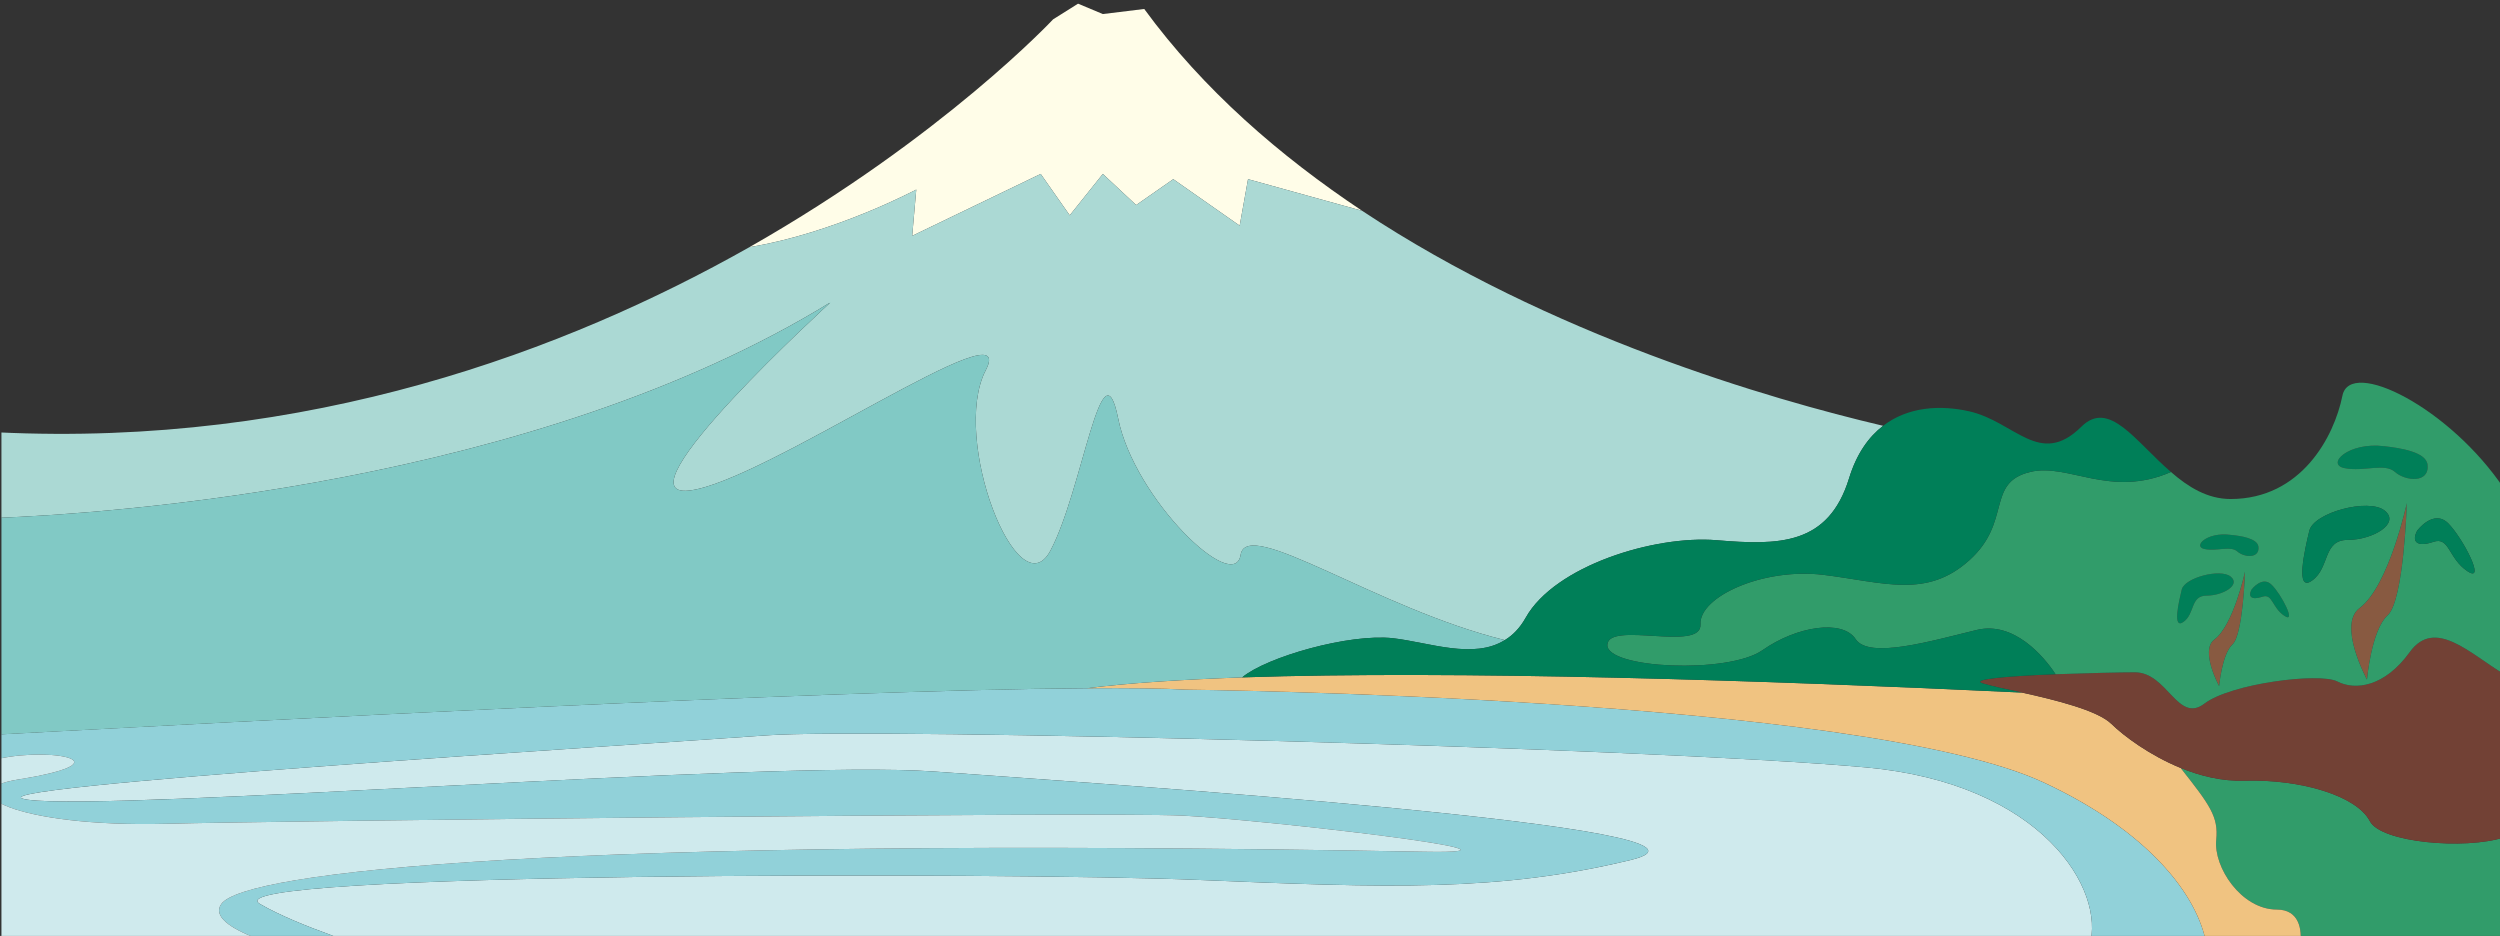 <?xml version="1.0" encoding="UTF-8" standalone="no"?>
<!-- Created with Inkscape (http://www.inkscape.org/) -->

<svg
   xmlns:dc="http://purl.org/dc/elements/1.1/"
   xmlns:cc="http://creativecommons.org/ns#"
   xmlns:rdf="http://www.w3.org/1999/02/22-rdf-syntax-ns#"
   xmlns:svg="http://www.w3.org/2000/svg"
   xmlns="http://www.w3.org/2000/svg"
   xmlns:sodipodi="http://sodipodi.sourceforge.net/DTD/sodipodi-0.dtd"
   xmlns:inkscape="http://www.inkscape.org/namespaces/inkscape"
   width="79.781mm"
   height="29.867mm"
   viewBox="0 0 79.781 29.867"
   version="1.1"
   id="svg8"
   inkscape:version="0.92.4 5da689c313, 2019-01-14"
   sodipodi:docname="fuji.svg">
  <rect x="0" y="0" width="79.781" height="29.867" fill="#333333" stroke="none"/>
  <defs
     id="defs2">
    <clipPath
       clipPathUnits="userSpaceOnUse"
       id="clipPath4825">
      <rect
         style="opacity:1;fill:#00ff00;fill-opacity:1;fill-rule:nonzero;stroke:none;stroke-width:2;stroke-linecap:square;stroke-linejoin:miter;stroke-miterlimit:4;stroke-dasharray:none;stroke-dashoffset:0;stroke-opacity:1;paint-order:normal"
         id="rect4827"
         width="374.39"
         height="120.357"
         x="119.811"
         y="274.334" />
    </clipPath>
  </defs>
  <sodipodi:namedview
     id="base"
     pagecolor="#ffffff"
     bordercolor="#666666"
     borderopacity="1.0"
     inkscape:pageopacity="0.0"
     inkscape:pageshadow="2"
     inkscape:zoom="1.4"
     inkscape:cx="184.76364"
     inkscape:cy="148.24822"
     inkscape:document-units="mm"
     inkscape:current-layer="layer1"
     showgrid="false"
     showguides="false"
     inkscape:snap-global="false"
     inkscape:pagecheckerboard="true"
     inkscape:window-width="1272"
     inkscape:window-height="1382"
     inkscape:window-x="1280"
     inkscape:window-y="24"
     inkscape:window-maximized="0"
     fit-margin-top="0"
     fit-margin-left="0"
     fit-margin-right="0"
     fit-margin-bottom="0" />
  <g
     inkscape:label="Layer 1"
     inkscape:groupmode="layer"
     id="layer1"
     transform="translate(79.241,-123.101)">
    <g
       id="Layer_1"
       transform="matrix(-0.213,0,0,0.265,26.07,48.539)"
       clip-path="url(#clipPath4825)">
      <path
         id="path4592"
         d="m 314.838,387.332 c 28.505,-0.963 148.831,-0.963 140.625,2.897 -5.653,2.637 -16.031,5.301 -22.036,6.722 0,0 -0.022,0 -0.063,0 l -252,-1.674 c -2.482,-6.763 7.08,-19.547 33.44,-21.494 32.85,-2.405 148.831,-4.816 164.785,-3.86 15.939,0.963 123.229,6.3 110.672,7.748 -12.586,1.449 -111.178,-4.844 -135.817,-3.396 -24.65,1.455 -124.192,6.757 -104.384,10.646 19.828,3.859 36.252,3.367 64.778,2.411"
         inkscape:connector-curvature="0"
         style="fill:#cfeaed" />
      <path
         id="path4596"
         d="m 158.062,350.214 c 0,0 1.737,6.469 4.599,8.171 2.18,1.314 -0.718,5.603 -0.718,5.603 0,0 -0.436,-3.86 -2.004,-5.02 -1.588,-1.16 -1.877,-8.754 -1.877,-8.754"
         inkscape:connector-curvature="0"
         style="fill:#885a41" />
      <path
         id="path4600"
         d="m 357.749,309.764 -19.251,-7.453 -4.352,4.985 -4.958,-4.985 -4.992,3.747 -5.561,-3.115 -9.949,5.597 -1.251,-5.597 -17.101,3.811 c 12.382,-6.623 23.836,-14.618 32.653,-24.307 l 6.201,0.612 3.713,-1.251 3.741,1.89 c 0,0 16.439,14.148 45.492,27.43 -12.762,-1.688 -24.996,-6.934 -24.996,-6.934 l 0.611,5.57"
         inkscape:connector-curvature="0"
         style="fill:#fffde8" />
      <path
         id="path4604"
         d="m 490.261,377.671 c 12.557,-1.448 -94.733,-6.785 -110.672,-7.748 -15.954,-0.956 -131.935,1.455 -164.785,3.86 -26.36,1.947 -35.922,14.731 -33.44,21.494 l -17.537,-0.126 c 1.274,-5.914 8.523,-13.598 24.35,-19.54 27.633,-10.35 128.58,-11.194 128.58,-11.194 3.558,-0.168 8.635,-0.203 14.892,-0.168 39.439,0.203 125.002,3.937 164.384,5.625 l 0.091,3.191 c -7.783,-1.975 -21.986,-0.09 -4.415,2.173 10.351,1.358 0.464,5.794 -22.233,5.33 -15.461,-0.338 -140.147,-1.448 -152.227,-0.984 -12.094,0.492 -57.044,4.669 -36.252,4.352 130.485,-1.919 176.877,2.433 180.267,6.293 2.636,3.016 -10.962,5.738 -17.016,6.786 l -10.821,-0.064 c 6.005,-1.421 16.383,-4.085 22.036,-6.722 8.206,-3.86 -112.12,-3.86 -140.625,-2.897 -28.526,0.956 -44.95,1.448 -64.778,-2.411 -19.808,-3.889 79.734,-9.191 104.384,-10.646 24.639,-1.448 123.231,4.845 135.817,3.396"
         inkscape:connector-curvature="0"
         style="fill:#91d1d9" />
      <path
         id="path4610"
         d="m 156.052,347.198 c 0.154,-1.019 2.727,-1.308 4.176,-1.421 3.572,-0.38 5.738,1.421 3.86,1.709 -1.857,0.288 -3.86,-0.436 -4.872,0.288 -1.014,0.725 -3.362,0.901 -3.164,-0.576"
         inkscape:connector-curvature="0"
         style="fill:#007f58" />
      <path
         id="path4614"
         d="m 167.709,373.847 c -4.374,4.464 -5.681,5.849 -5.337,8.64 0.443,3.305 -3.768,8.41 -9.07,8.41 -3.389,0 -3.797,2.433 -3.516,4.176 l -30.557,-0.211 v -12.663 c 5.913,1.533 18.471,0.633 20.129,-1.947 1.991,-3.073 10.407,-5.077 18.817,-4.873 3.276,0.085 6.546,-0.548 9.534,-1.532"
         inkscape:connector-curvature="0"
         style="fill:#319c6a" />
      <path
         id="path4616"
         d="m 154.054,351.804 c 1.421,-1.16 3.023,0.554 3.023,0.554 0.577,0.872 0,1.301 -1.602,0.872 -1.562,-0.435 -1.421,1.294 -3.305,2.292 -1.857,1.013 0.436,-2.586 1.884,-3.718"
         inkscape:connector-curvature="0"
         style="fill:#007f58" />
      <path
         id="path4618"
         d="m 162.372,382.487 c -0.344,-2.791 0.963,-4.176 5.337,-8.64 4.612,-1.512 8.501,-3.832 10.378,-5.309 2.067,-1.625 8.36,-2.876 13.373,-3.769 38.68,-1.477 84.607,-2.7 116.859,-1.829 9.008,0.261 16.925,0.668 23.33,1.309 -6.257,-0.035 -11.334,0 -14.892,0.168 0,0 -100.947,0.844 -128.58,11.194 -15.827,5.942 -23.076,13.626 -24.35,19.54 l -14.041,-0.078 c -0.281,-1.743 0.127,-4.176 3.516,-4.176 5.302,0 9.513,-5.105 9.07,-8.41"
         inkscape:connector-curvature="0"
         style="fill:#f0c381" />
      <path
         id="path4622"
         d="m 167.709,373.847 c -2.988,0.984 -6.258,1.617 -9.534,1.532 -8.41,-0.204 -16.826,1.8 -18.817,4.873 -1.658,2.58 -14.216,3.48 -20.129,1.947 v -19.638 c 5.104,-2.46 10.377,-6.87 14.153,-2.665 3.769,4.205 8.178,4.641 10.843,3.537 2.671,-1.104 15.954,0.232 19.926,2.671 3.995,2.434 5.534,-3.775 10.407,-3.775 2.052,0 7.045,0.092 11.889,0.232 6.638,0.204 12.958,0.583 10.899,1.104 -1.189,0.295 -3.368,0.675 -5.886,1.104 -5.013,0.893 -11.306,2.144 -13.373,3.769 -1.877,1.477 -5.766,3.797 -10.378,5.309"
         inkscape:connector-curvature="0"
         style="fill:#724135" />
      <path
         id="path4624"
         d="m 137.151,335.104 c 5.485,-0.555 8.838,2.207 5.977,2.637 -2.904,0.464 -5.977,-0.668 -7.545,0.464 -1.539,1.104 -5.195,1.399 -4.865,-0.894 0.224,-1.539 4.197,-2.003 6.433,-2.207"
         inkscape:connector-curvature="0"
         style="fill:#007f58" />
      <path
         id="path4626"
         d="m 391.177,340.44 c -11.096,-0.963 -49.781,-22.703 -44.446,-14.491 5.302,8.234 -4.843,28.99 -9.681,21.741 -4.817,-7.25 -7.721,-25.601 -10.154,-15.954 -2.405,9.689 -17.395,21.29 -18.351,16.447 -0.929,-4.669 -20.384,6.468 -39.579,10.265 -1.195,-0.577 -2.264,-1.449 -3.136,-2.7 -4.339,-6.229 -19.245,-9.942 -28.582,-9.331 -9.316,0.633 -16.763,0.633 -19.863,-7.453 -1.132,-2.96 -2.933,-4.985 -5.105,-6.32 17.051,-3.221 49.929,-10.907 78.054,-25.89 l 17.101,-3.811 1.251,5.597 9.949,-5.597 5.561,3.115 4.992,-3.747 4.958,4.985 4.352,-4.985 19.251,7.453 -0.611,-5.57 c 0,0 12.234,5.246 24.996,6.934 27.435,12.459 66.08,24.124 112.767,22.296 l 0.317,10.321 c -16.854,-0.519 -80.754,-3.937 -125.29,-26.008 0,0 32.358,23.688 21.249,22.703"
         inkscape:connector-curvature="0"
         style="fill:#abd9d4" />
      <path
         id="path4628"
         d="m 133.818,341.952 c 0,0 2.665,9.971 7.074,12.636 3.361,2.004 -1.104,8.613 -1.104,8.613 0,0 -0.661,-5.976 -3.101,-7.741 -2.44,-1.766 -2.869,-13.508 -2.869,-13.508"
         inkscape:connector-curvature="0"
         style="fill:#885a41" />
      <path
         id="path4630"
         d="m 163.8,353.09 c -2.434,0 -5.161,-1.286 -3.572,-2.299 1.54,-0.984 6.876,0.141 7.312,1.567 0.436,1.45 1.449,4.902 -0.288,3.882 -1.716,-1.013 -0.991,-3.15 -3.452,-3.15"
         inkscape:connector-curvature="0"
         style="fill:#007f58" />
      <path
         id="path4632"
         d="m 142.663,346.382 c 3.77,0 2.658,3.34 5.33,4.88 2.637,1.561 1.098,-3.776 0.436,-5.977 -0.66,-2.208 -8.901,-3.951 -11.278,-2.439 -2.433,1.54 1.765,3.536 5.512,3.536 z m 14.414,5.976 c 0,0 -1.602,-1.714 -3.023,-0.554 -1.448,1.132 -3.741,4.731 -1.884,3.718 1.884,-0.998 1.743,-2.727 3.305,-2.292 1.602,0.429 2.179,0 1.602,-0.872 z m 41.162,4.867 c -5.534,-1.07 -10.027,3.164 -11.792,5.336 -4.844,-0.14 -9.837,-0.232 -11.889,-0.232 -4.873,0 -6.412,6.209 -10.407,3.775 -3.972,-2.439 -17.255,-3.775 -19.926,-2.671 -2.665,1.104 -7.074,0.668 -10.843,-3.537 -3.776,-4.205 -9.049,0.205 -14.153,2.665 v -22.324 c 8.121,-9.773 23.083,-15.806 24.237,-11.222 1.251,4.992 6.208,12.445 16.762,12.445 3.459,0 6.356,-1.448 8.929,-3.255 9.134,3.192 15.462,-1.132 21.115,0 6.645,1.314 2.672,5.977 9.078,10.617 6.433,4.669 12.838,2.665 21.922,1.765 9.071,-0.865 18.613,2.665 18.374,5.97 -0.225,3.339 13.718,-0.429 13.95,2.439 0.231,2.898 -18.148,3.565 -23.253,0.661 -5.076,-2.861 -11.946,-3.755 -13.949,-1.322 -1.998,2.434 -11.279,0.226 -18.155,-1.11 z m -35.578,1.16 c -2.862,-1.702 -4.599,-8.171 -4.599,-8.171 0,0 0.289,7.594 1.877,8.754 1.568,1.16 2.004,5.02 2.004,5.02 0,0 2.898,-4.289 0.718,-5.603 z m -32.815,-11.764 c 2.432,0.661 3.304,0 2.432,-1.336 0,0 -2.432,-2.665 -4.662,-0.899 -2.207,1.793 -5.751,7.304 -2.875,5.765 2.875,-1.533 2.672,-4.205 5.105,-3.53 z m 11.046,7.967 c -4.409,-2.665 -7.074,-12.636 -7.074,-12.636 0,0 0.429,11.742 2.869,13.508 2.44,1.765 3.101,7.741 3.101,7.741 0,0 4.465,-6.609 1.104,-8.613 z m 18.324,-6.814 c 1.012,-0.724 3.015,0 4.872,-0.288 1.878,-0.288 -0.288,-2.089 -3.86,-1.709 -1.449,0.113 -4.022,0.402 -4.176,1.421 -0.198,1.477 2.15,1.301 3.164,0.576 z m -16.088,-10.033 c 2.861,-0.43 -0.492,-3.192 -5.977,-2.637 -2.236,0.204 -6.209,0.668 -6.433,2.207 -0.33,2.293 3.326,1.998 4.865,0.894 1.568,-1.132 4.641,0 7.545,-0.464 z m 17.1,13.05 c -1.589,1.013 1.138,2.299 3.572,2.299 2.461,0 1.736,2.137 3.452,3.15 1.737,1.02 0.724,-2.432 0.288,-3.882 -0.436,-1.426 -5.772,-2.551 -7.312,-1.567"
         inkscape:connector-curvature="0"
         style="fill:#319c6a" />
      <path
         id="path4634"
         d="m 346.731,325.949 c -5.335,-8.212 33.35,13.528 44.446,14.491 11.109,0.985 -21.249,-22.703 -21.249,-22.703 44.536,22.071 108.436,25.489 125.29,26.008 l 0.815,26.129 c -39.382,-1.688 -124.945,-5.422 -164.384,-5.625 -6.405,-0.641 -14.322,-1.048 -23.33,-1.309 -3.656,-2.461 -16.045,-5.308 -22.626,-4.717 -5.421,0.513 -12.058,2.573 -16.727,0.225 19.195,-3.797 38.65,-14.934 39.579,-10.265 0.956,4.843 15.946,-6.758 18.351,-16.447 2.433,-9.647 5.337,8.704 10.154,15.954 4.838,7.249 14.983,-13.507 9.681,-21.741"
         inkscape:connector-curvature="0"
         style="fill:#81c9c5" />
      <path
         id="path4636"
         d="m 461.264,390.229 c -3.39,-3.86 -49.782,-8.212 -180.267,-6.293 -20.792,0.317 24.158,-3.86 36.252,-4.352 12.08,-0.464 136.766,0.646 152.227,0.984 22.697,0.464 32.584,-3.972 22.233,-5.33 -17.571,-2.263 -3.368,-4.148 4.415,-2.173 l 0.746,24.293 -52.622,-0.343 c 6.054,-1.048 19.652,-3.77 17.016,-6.786"
         inkscape:connector-curvature="0"
         style="fill:#cfeaed" />
      <path
         id="path4640"
         d="m 186.447,362.561 c 1.765,-2.172 6.258,-6.406 11.792,-5.336 6.876,1.336 16.157,3.544 18.155,1.11 2.003,-2.433 8.873,-1.539 13.949,1.322 5.105,2.904 23.484,2.237 23.253,-0.661 -0.232,-2.868 -14.175,0.9 -13.95,-2.439 0.239,-3.305 -9.303,-6.835 -18.374,-5.97 -9.084,0.9 -15.489,2.904 -21.922,-1.765 -6.406,-4.64 -2.433,-9.303 -9.078,-10.617 -5.653,-1.132 -11.981,3.192 -21.115,0 5.337,-3.678 9.254,-8.782 13.43,-5.449 6.23,4.957 9.942,-0.605 16.791,-1.857 4.316,-0.78 9.154,-0.576 12.902,1.745 2.172,1.335 3.973,3.36 5.105,6.32 3.1,8.086 10.547,8.086 19.863,7.453 9.337,-0.611 24.243,3.102 28.582,9.331 0.872,1.251 1.941,2.123 3.136,2.7 4.669,2.348 11.306,0.288 16.727,-0.225 6.581,-0.591 18.97,2.256 22.626,4.717 -32.252,-0.871 -78.179,0.352 -116.859,1.829 2.518,-0.429 4.697,-0.809 5.886,-1.104 2.059,-0.521 -4.261,-0.9 -10.899,-1.104"
         inkscape:connector-curvature="0"
         style="fill:#007f58" />
      <path
         id="path4642"
         d="m 147.993,351.262 c -2.672,-1.54 -1.56,-4.88 -5.33,-4.88 -3.747,0 -7.945,-1.996 -5.512,-3.536 2.377,-1.512 10.618,0.231 11.278,2.439 0.662,2.201 2.201,7.538 -0.436,5.977"
         inkscape:connector-curvature="0"
         style="fill:#007f58" />
      <path
         id="path4644"
         d="m 132.278,345.285 c 0.872,1.336 0,1.997 -2.432,1.336 -2.433,-0.675 -2.23,1.997 -5.105,3.53 -2.876,1.539 0.668,-3.972 2.875,-5.765 2.23,-1.766 4.662,0.899 4.662,0.899"
         inkscape:connector-curvature="0"
         style="fill:#007f58" />
    </g>
  </g>
</svg>
